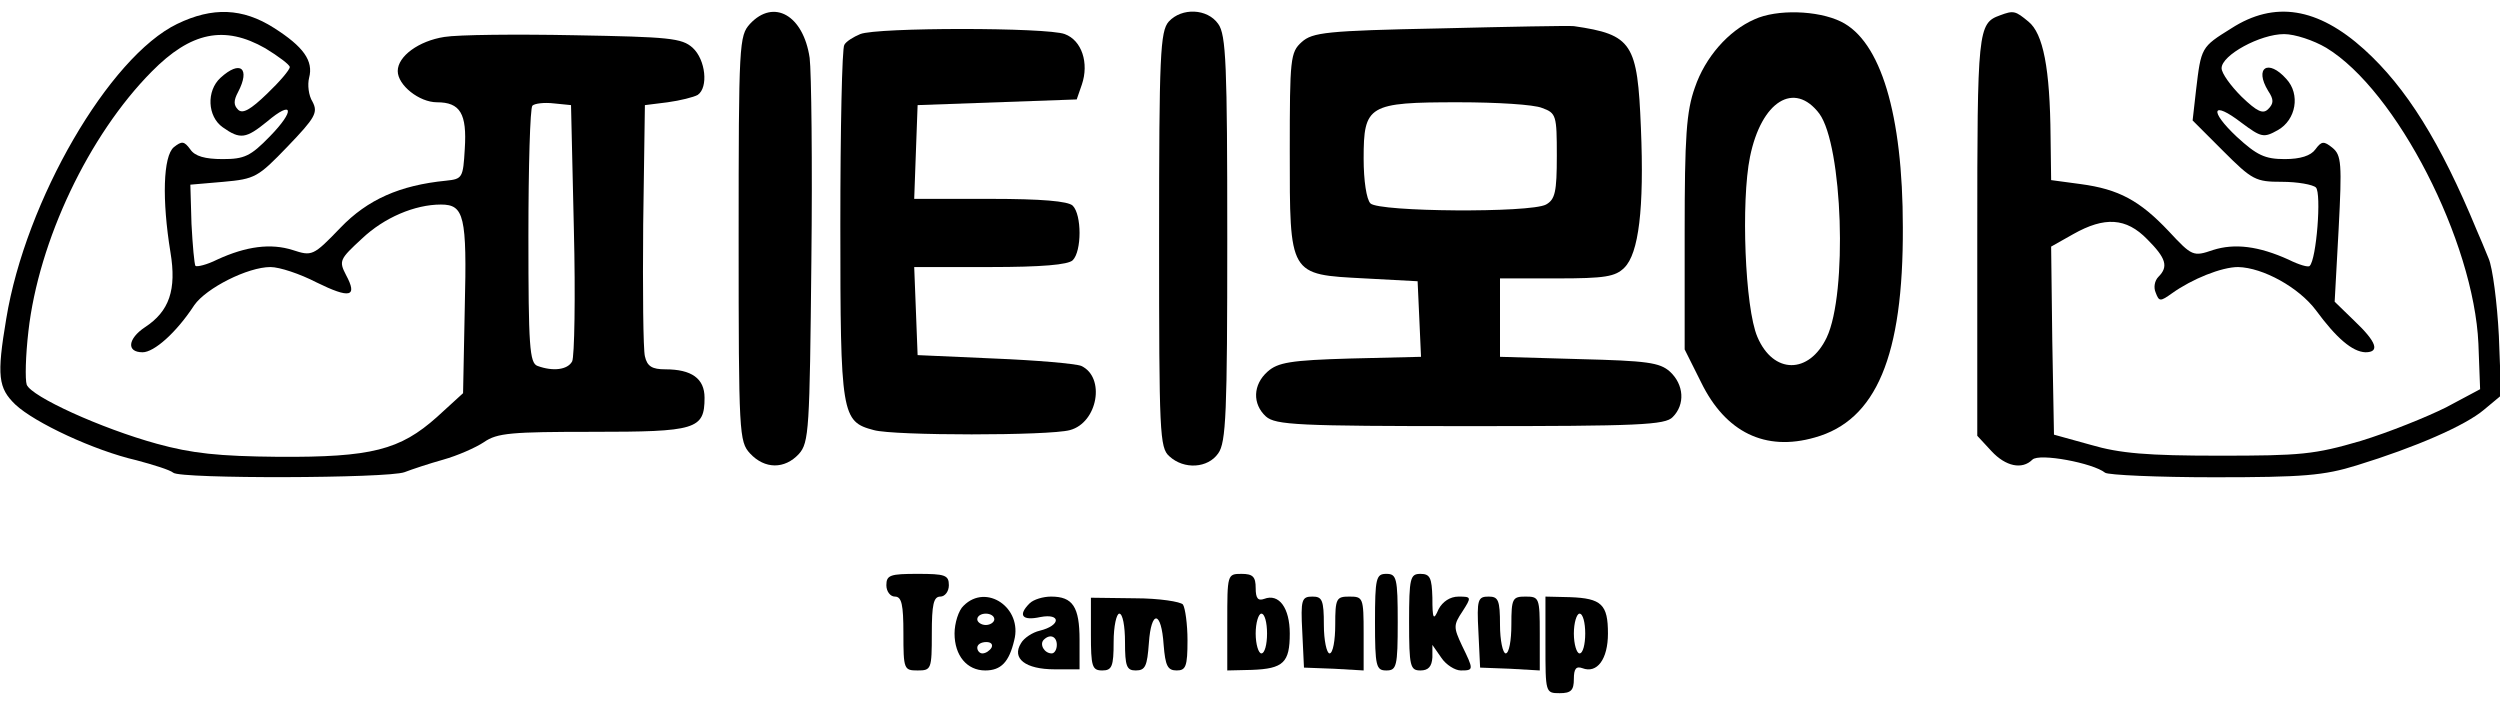 <?xml version="1.0" standalone="no"?>
<!DOCTYPE svg PUBLIC "-//W3C//DTD SVG 20010904//EN"
 "http://www.w3.org/TR/2001/REC-SVG-20010904/DTD/svg10.dtd">
<svg version="1.0" xmlns="http://www.w3.org/2000/svg"
 width="440pt" height="124pt" viewBox="0 0 440 124"
 preserveAspectRatio="xMidYMid meet">

<g transform="translate(0,124) scale(0.1,-0.1)"
fill="#000000" stroke="none">
<path d="M312 1198 c-120 -58 -267 -311 -301 -519 -17 -101 -14 -122 16 -151
34 -32 139 -81 213 -98 30 -8 59 -17 65 -22 12 -11 378 -10 407 1 13 5 43 15
68 22 25 7 57 21 72 31 23 16 48 18 191 18 182 0 197 4 197 60 0 34 -23 50
-69 50 -23 0 -32 5 -36 23 -3 12 -4 116 -3 232 l3 210 40 5 c22 3 46 9 53 13
19 13 14 62 -9 83 -19 17 -41 19 -208 22 -102 2 -205 1 -229 -3 -45 -7 -82
-34 -82 -60 0 -25 38 -55 69 -55 41 0 53 -20 49 -82 -3 -51 -4 -53 -33 -56
-81 -8 -138 -33 -186 -83 -48 -50 -50 -50 -84 -39 -38 12 -81 7 -133 -17 -18
-9 -35 -13 -38 -11 -2 3 -5 36 -7 74 l-2 69 58 5 c56 5 61 8 113 62 49 51 54
60 44 79 -7 11 -9 30 -6 42 8 30 -10 55 -62 88 -55 35 -108 37 -170 7z m155
-43 c23 -14 43 -29 43 -33 0 -5 -18 -26 -40 -47 -29 -28 -43 -36 -51 -28 -8 8
-8 16 0 31 22 42 4 57 -31 25 -25 -23 -23 -68 4 -87 31 -22 41 -20 78 10 46
39 50 20 5 -26 -34 -35 -45 -40 -83 -40 -31 0 -49 5 -57 17 -11 15 -15 15 -29
4 -19 -16 -21 -93 -6 -185 11 -66 -2 -104 -45 -132 -30 -20 -33 -44 -4 -44 20
0 59 34 91 83 21 30 94 67 134 67 16 0 52 -12 81 -27 59 -29 73 -26 52 13 -13
25 -11 28 28 64 39 37 93 60 139 60 41 0 46 -20 42 -181 l-3 -151 -46 -42
c-65 -58 -115 -71 -279 -70 -106 1 -152 6 -214 23 -98 27 -221 83 -229 104 -3
9 -2 51 3 94 18 159 106 345 217 457 69 70 128 82 200 41z m543 -318 c3 -120
1 -225 -3 -233 -8 -15 -34 -18 -61 -8 -14 5 -16 35 -16 228 0 123 3 226 7 230
4 4 21 6 38 4 l30 -3 5 -218z"/>
<path d="M1320 1198 c-19 -21 -20 -33 -20 -378 0 -345 1 -357 20 -378 26 -28
61 -28 86 -1 18 20 19 43 22 338 2 174 0 335 -3 359 -11 75 -63 105 -105 60z"/>
<path d="M2057 1202 c-15 -17 -17 -58 -17 -384 0 -341 1 -366 18 -381 26 -24
68 -21 86 5 14 19 16 72 16 378 0 306 -2 359 -16 378 -19 27 -64 29 -87 4z"/>
<path d="M3088 1206 c-46 -20 -87 -67 -105 -120 -15 -42 -18 -86 -18 -256 l0
-205 29 -58 c43 -88 113 -122 200 -97 108 30 156 143 155 370 0 199 -39 328
-109 362 -41 20 -113 22 -152 4z m114 -166 c41 -56 50 -316 13 -394 -31 -65
-94 -65 -122 1 -22 51 -29 239 -13 317 20 98 78 134 122 76z"/>
<path d="M3520 1213 c-39 -14 -40 -26 -40 -388 l0 -352 25 -27 c25 -27 54 -33
72 -15 12 12 107 -6 128 -23 5 -4 92 -8 192 -8 157 0 193 3 251 21 104 32 191
70 224 98 l30 25 -4 105 c-3 58 -11 120 -18 136 -7 17 -16 39 -21 50 -64 155
-124 251 -198 318 -82 74 -158 86 -234 37 -53 -33 -53 -33 -62 -109 l-6 -53
54 -54 c51 -51 57 -54 103 -54 28 0 55 -5 60 -10 10 -10 1 -127 -11 -138 -2
-3 -19 2 -37 11 -53 24 -95 29 -133 17 -35 -12 -37 -11 -78 33 -51 54 -88 74
-155 83 l-52 7 -1 76 c-1 121 -13 182 -39 203 -23 19 -26 20 -50 11z m574 -57
c124 -75 260 -341 268 -521 l3 -80 -60 -32 c-34 -17 -101 -44 -150 -59 -82
-24 -105 -26 -250 -26 -125 0 -174 4 -225 19 l-65 18 -3 166 -2 165 39 22 c55
31 93 29 130 -9 33 -33 38 -48 20 -66 -7 -7 -9 -19 -5 -28 6 -16 8 -16 29 -1
35 25 87 46 116 46 44 -1 107 -36 137 -76 36 -49 64 -73 87 -74 26 0 20 18
-19 55 l-35 34 7 128 c6 115 5 130 -11 143 -15 12 -19 12 -30 -3 -8 -11 -26
-17 -54 -17 -35 0 -49 7 -84 39 -50 47 -44 65 8 25 35 -26 39 -27 64 -13 32
18 40 63 15 90 -32 36 -57 20 -32 -21 10 -15 10 -22 0 -32 -9 -9 -19 -5 -47
22 -19 19 -35 41 -35 50 0 23 68 60 110 60 19 0 52 -11 74 -24z"/>
<path d="M2534 1190 c-200 -4 -224 -7 -243 -24 -20 -18 -21 -29 -21 -191 0
-221 -2 -218 132 -225 l93 -5 3 -66 3 -67 -125 -3 c-105 -3 -127 -7 -145 -23
-26 -23 -27 -57 -3 -79 17 -15 56 -17 360 -17 296 0 343 2 356 16 22 22 20 57
-5 80 -18 16 -40 19 -160 22 l-139 4 0 69 0 69 100 0 c85 0 103 3 119 19 25
25 35 103 29 246 -6 149 -15 164 -118 179 -8 1 -115 -1 -236 -4z m180 -140
c25 -9 26 -13 26 -84 0 -64 -3 -77 -19 -86 -28 -15 -294 -13 -309 2 -7 7 -12
40 -12 79 0 94 8 99 167 99 67 0 133 -4 147 -10z"/>
<path d="M1514 1180 c-12 -5 -25 -13 -28 -19 -4 -5 -7 -148 -7 -317 0 -335 2
-346 59 -361 35 -10 309 -10 345 0 49 13 63 93 20 113 -10 4 -79 10 -153 13
l-135 6 -3 78 -3 77 134 0 c90 0 137 4 145 12 16 16 16 80 0 96 -8 8 -55 12
-145 12 l-134 0 3 83 3 82 140 5 140 5 9 26 c13 38 0 78 -30 89 -31 12 -331
12 -360 0z"/>
<path d="M1560 210 c0 -11 7 -20 15 -20 12 0 15 -14 15 -65 0 -63 1 -65 25
-65 24 0 25 2 25 65 0 51 3 65 15 65 8 0 15 9 15 20 0 18 -7 20 -55 20 -48 0
-55 -2 -55 -20z"/>
<path d="M2160 145 l0 -85 43 1 c56 2 67 13 67 64 0 45 -19 71 -45 61 -11 -4
-15 1 -15 19 0 20 -5 25 -25 25 -25 0 -25 -1 -25 -85z m70 -20 c0 -19 -4 -35
-10 -35 -5 0 -10 16 -10 35 0 19 5 35 10 35 6 0 10 -16 10 -35z"/>
<path d="M2420 145 c0 -78 2 -85 20 -85 18 0 20 7 20 85 0 78 -2 85 -20 85
-18 0 -20 -7 -20 -85z"/>
<path d="M2480 145 c0 -78 2 -85 20 -85 14 0 20 7 21 23 l0 22 16 -23 c8 -12
24 -22 34 -22 23 0 23 1 2 44 -15 32 -15 36 1 60 16 25 16 26 -7 26 -15 0 -28
-9 -35 -22 -9 -21 -11 -18 -11 20 -1 35 -4 42 -21 42 -18 0 -20 -7 -20 -85z"/>
<path d="M1696 174 c-9 -8 -16 -31 -16 -49 0 -39 22 -65 54 -65 28 0 42 15 51
53 15 57 -49 101 -89 61z m54 -24 c0 -5 -7 -10 -15 -10 -8 0 -15 5 -15 10 0 6
7 10 15 10 8 0 15 -4 15 -10z m-5 -50 c-3 -5 -10 -10 -16 -10 -5 0 -9 5 -9 10
0 6 7 10 16 10 8 0 12 -4 9 -10z"/>
<path d="M1812 178 c-21 -21 -13 -31 19 -24 37 7 36 -15 -1 -24 -13 -3 -28
-13 -33 -22 -17 -27 8 -46 59 -46 l44 0 0 52 c0 58 -12 76 -50 76 -14 0 -31
-5 -38 -12z m48 -73 c0 -8 -4 -15 -9 -15 -13 0 -22 16 -14 24 11 11 23 6 23
-9z"/>
<path d="M1920 124 c0 -57 2 -64 20 -64 17 0 20 7 20 50 0 28 5 50 10 50 6 0
10 -22 10 -50 0 -43 3 -50 19 -50 17 0 20 8 23 48 4 59 22 58 26 -3 3 -37 7
-45 23 -45 16 0 19 7 19 53 0 28 -4 57 -8 63 -4 5 -42 11 -84 11 l-78 1 0 -64z"/>
<path d="M2292 128 l3 -63 53 -2 52 -3 0 65 c0 63 -1 65 -25 65 -23 0 -25 -3
-25 -50 0 -27 -4 -50 -10 -50 -5 0 -10 23 -10 50 0 44 -3 50 -20 50 -19 0 -21
-5 -18 -62z"/>
<path d="M2602 128 l3 -63 53 -2 52 -3 0 65 c0 63 -1 65 -25 65 -23 0 -25 -3
-25 -50 0 -27 -4 -50 -10 -50 -5 0 -10 23 -10 50 0 44 -3 50 -20 50 -19 0 -21
-5 -18 -62z"/>
<path d="M2720 105 c0 -84 0 -85 25 -85 20 0 25 5 25 25 0 18 4 23 15 19 26
-10 45 16 45 61 0 51 -11 62 -67 64 l-43 1 0 -85z m70 20 c0 -19 -4 -35 -10
-35 -5 0 -10 16 -10 35 0 19 5 35 10 35 6 0 10 -16 10 -35z"/>
</g>
</svg>
